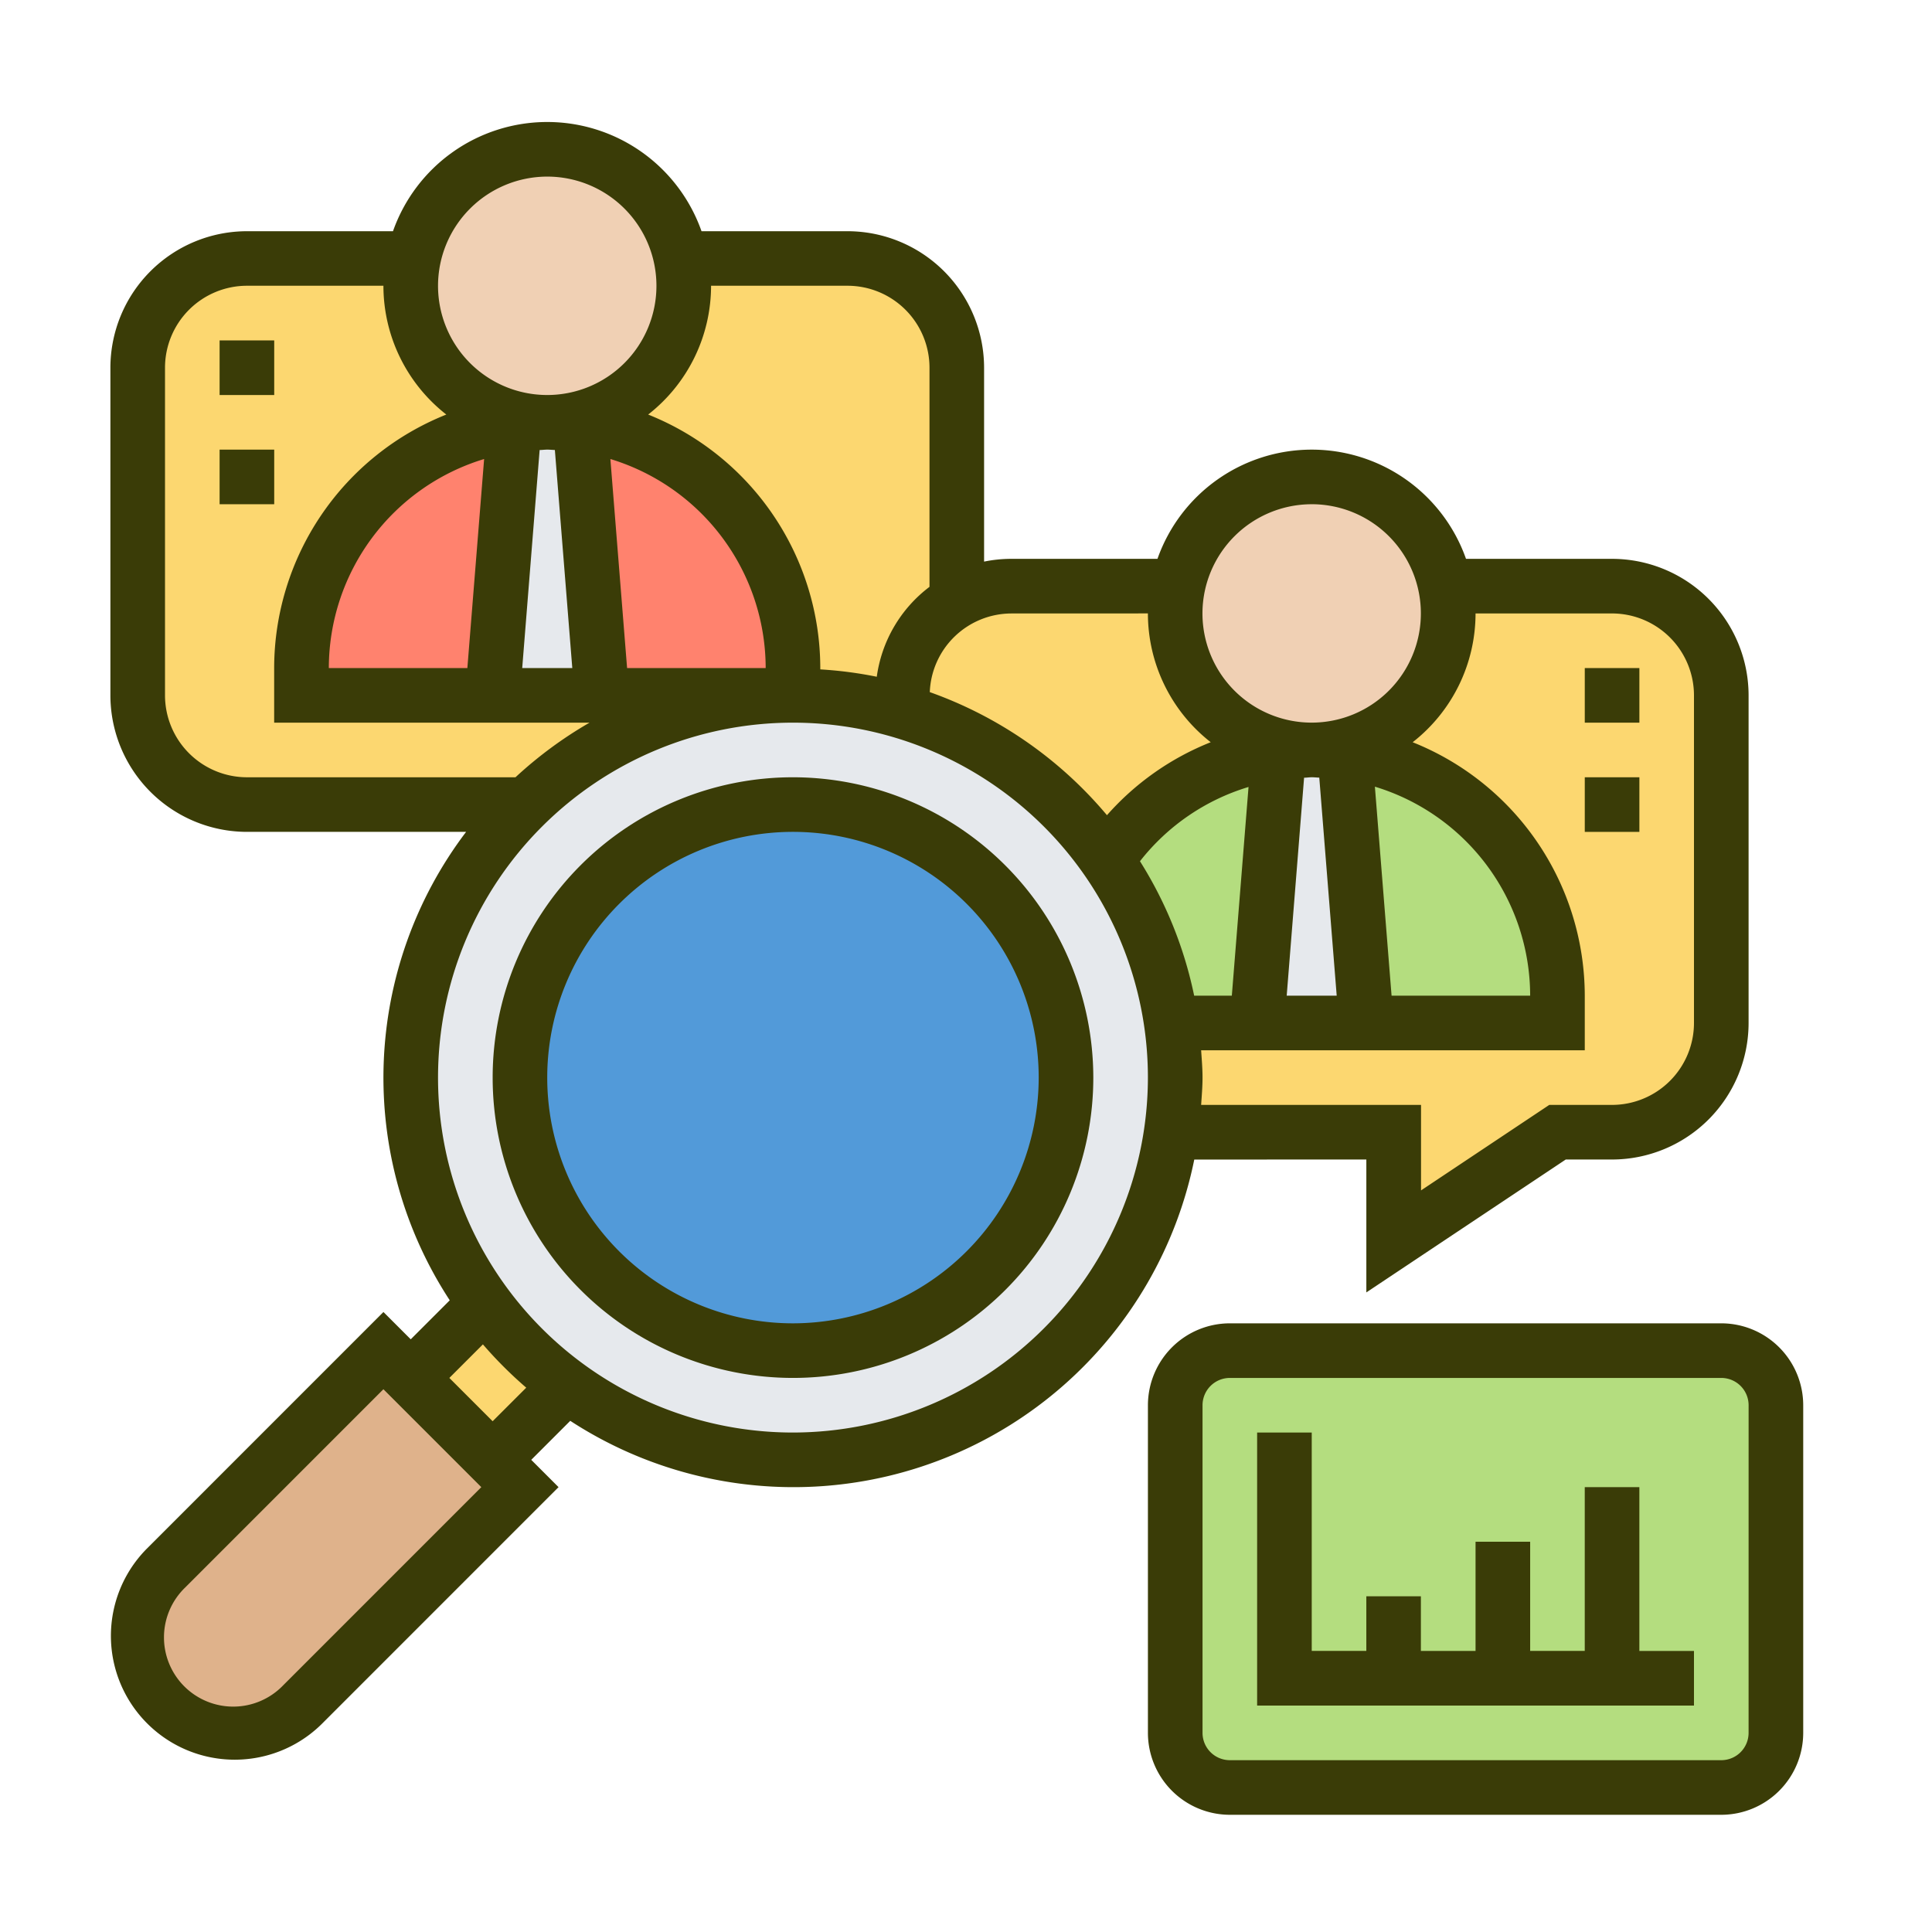 <svg xmlns="http://www.w3.org/2000/svg" width="105" height="105" viewBox="0 0 105 105">
  <g id="Grupo_61420" data-name="Grupo 61420" transform="translate(-326 -504)">
    <rect id="Rectángulo_5987" data-name="Rectángulo 5987" width="105" height="105" transform="translate(326 504)" fill="none"/>
    <g id="investigacion-cualitativa" transform="translate(331 509.63)">
      <g id="Grupo_61427" data-name="Grupo 61427" transform="translate(2.484 8.419)">
        <path id="Trazado_111015" data-name="Trazado 111015" d="M63.81,18a5.934,5.934,0,0,1,5.935,5.935V41.742a5.934,5.934,0,0,1-5.935,5.935H60.842l-8.9,5.935V47.677H39.86a21.3,21.3,0,0,0,0-5.935H60.842V40.258A13.355,13.355,0,0,0,49.283,27.022a14.4,14.4,0,0,0-1.8-.119,7.422,7.422,0,0,0,7.419-7.419A6.992,6.992,0,0,0,54.758,18Z" transform="translate(16.319 -0.194)" fill="#fcd770"/>
        <path id="Trazado_111016" data-name="Trazado 111016" d="M44.839,19.484A7.422,7.422,0,0,0,52.258,26.9a14.4,14.4,0,0,0-1.8.119,26.259,26.259,0,0,0-4.57,1.484,13.328,13.328,0,0,0-4.7,4.288l-.074.059A20.807,20.807,0,0,0,30,24.8v-.861A5.95,5.95,0,0,1,35.935,18h9.052A6.993,6.993,0,0,0,44.839,19.484Z" transform="translate(11.548 -0.194)" fill="#fcd770"/>
        <path id="Trazado_111017" data-name="Trazado 111017" d="M27.226,29.742H37.613a20.714,20.714,0,0,0-14.542,5.935H7.935A5.934,5.934,0,0,1,2,29.742V11.935A5.934,5.934,0,0,1,7.935,6h9.052a6.992,6.992,0,0,0-.148,1.484A7.422,7.422,0,0,0,24.258,14.9l-1.8.119c-4.971,1.588-6.425,2.582-7.642,3.8A13.287,13.287,0,0,0,10.9,28.258v1.484H27.226Z" transform="translate(-2 -6)" fill="#fcd770"/>
        <path id="Trazado_111018" data-name="Trazado 111018" d="M39.258,11.935V24.608a5.906,5.906,0,0,0-2.968,5.134V30.6a20.652,20.652,0,0,0-5.935-.861V28.258A13.355,13.355,0,0,0,18.8,15.022,14.216,14.216,0,0,0,17,14.9a7.422,7.422,0,0,0,7.419-7.419A6.992,6.992,0,0,0,24.271,6h9.052A5.934,5.934,0,0,1,39.258,11.935Z" transform="translate(5.258 -6)" fill="#fcd770"/>
      </g>
      <path id="Trazado_111019" data-name="Trazado 111019" d="M29.769,25.316V26.8H19.382L18.21,12.095V12.08A13.355,13.355,0,0,1,29.769,25.316Z" transform="translate(8.327 5.361)" fill="#ff826e"/>
      <path id="Trazado_111020" data-name="Trazado 111020" d="M19.559,12.095,18.387,26.8H8V25.316a13.287,13.287,0,0,1,3.917-9.437c1.217-1.217,2.671-2.211,7.642-3.8Z" transform="translate(3.387 5.361)" fill="#ff826e"/>
      <path id="Trazado_111021" data-name="Trazado 111021" d="M19.763,12.134l1.172,14.705H15l1.172-14.705v-.015l1.8-.119a14.216,14.216,0,0,1,1.8.119Z" transform="translate(6.774 5.322)" fill="#e6e9ed"/>
      <path id="Trazado_111022" data-name="Trazado 111022" d="M57.769,37.316V38.8H47.382L46.21,24.095V24.08A13.355,13.355,0,0,1,57.769,37.316Z" transform="translate(21.875 11.168)" fill="#b4dd7f"/>
      <path id="Trazado_111023" data-name="Trazado 111023" d="M46.838,24.08v.015L45.666,38.8H41.007a20.752,20.752,0,0,0-3.517-8.888l.074-.059a13.328,13.328,0,0,1,4.7-4.288A26.259,26.259,0,0,1,46.838,24.08Z" transform="translate(17.656 11.168)" fill="#b4dd7f"/>
      <path id="Trazado_111024" data-name="Trazado 111024" d="M47.763,24.134l1.172,14.705H43l1.172-14.705v-.015a13.638,13.638,0,0,1,3.591,0Z" transform="translate(20.322 11.129)" fill="#e6e9ed"/>
      <path id="Trazado_111025" data-name="Trazado 111025" d="M72.645,48.968V66.774a2.976,2.976,0,0,1-2.968,2.968H42.968A2.976,2.976,0,0,1,40,66.774V48.968A2.976,2.976,0,0,1,42.968,46h26.71A2.976,2.976,0,0,1,72.645,48.968Z" transform="translate(18.871 21.774)" fill="#b4dd7f"/>
      <path id="Trazado_111026" data-name="Trazado 111026" d="M16.839,47.484l4.452,4.452,1.484,1.484L10.963,65.231a5.246,5.246,0,1,1-7.419-7.419L15.355,46Z" transform="translate(0.484 21.774)" fill="#dfb28b"/>
      <path id="Trazado_111027" data-name="Trazado 111027" d="M20.488,48.732l-4.036,4.036L12,48.316l4.036-4.036A20.43,20.43,0,0,0,20.488,48.732Z" transform="translate(5.322 20.942)" fill="#fcd770"/>
      <path id="Trazado_111028" data-name="Trazado 111028" d="M20.488,59.512a20.43,20.43,0,0,1-4.452-4.452,20.765,20.765,0,1,1,37.3-15.254,21.3,21.3,0,0,1,0,5.935,20.763,20.763,0,0,1-32.853,13.77Z" transform="translate(5.322 10.161)" fill="#e6e9ed"/>
      <circle id="Elipse_4309" data-name="Elipse 4309" cx="15" cy="15" r="15" transform="translate(23 38)" fill="#529ad9"/>
      <path id="Trazado_111029" data-name="Trazado 111029" d="M26.69,7.935a6.992,6.992,0,0,1,.148,1.484A7.419,7.419,0,1,1,12,9.419a6.992,6.992,0,0,1,.148-1.484,7.421,7.421,0,0,1,14.542,0Z" transform="translate(5.322 0.484)" fill="#f0d0b4"/>
      <path id="Trazado_111030" data-name="Trazado 111030" d="M54.839,21.419a7.419,7.419,0,1,1-14.839,0,6.993,6.993,0,0,1,.148-1.484,7.421,7.421,0,0,1,14.542,0A6.992,6.992,0,0,1,54.839,21.419Z" transform="translate(18.871 6.29)" fill="#f0d0b4"/>
      <path id="Trazado_111031" data-name="Trazado 111031" d="M31.322,25A16.322,16.322,0,1,0,47.645,41.322,16.342,16.342,0,0,0,31.322,25Zm0,29.677A13.355,13.355,0,1,1,44.677,41.322,13.37,13.37,0,0,1,31.322,54.677Z" transform="translate(6.774 11.613)" fill="#3a3c07"/>
      <path id="Trazado_111032" data-name="Trazado 111032" d="M69.258,57.387V64.61l10.837-7.223h2.518a7.428,7.428,0,0,0,7.419-7.419V32.161a7.428,7.428,0,0,0-7.419-7.419H74.674a8.889,8.889,0,0,0-16.768,0H49.967a7.412,7.412,0,0,0-1.484.15V14.355a7.428,7.428,0,0,0-7.419-7.419H33.126a8.889,8.889,0,0,0-16.768,0H8.419A7.428,7.428,0,0,0,1,14.355V32.161A7.428,7.428,0,0,0,8.419,39.58H20.332a22.109,22.109,0,0,0-.889,25.459l-2.12,2.12-1.484-1.484L2.972,78.544a6.73,6.73,0,0,0,9.517,9.518L25.356,75.193l-1.484-1.484,2.12-2.12a22.224,22.224,0,0,0,33.914-14.2ZM75.193,27.71h7.419a4.457,4.457,0,0,1,4.452,4.452V49.967a4.457,4.457,0,0,1-4.452,4.452H79.2l-6.97,4.647V54.419H60.279c.033-.493.076-.982.076-1.484s-.043-.991-.076-1.484h20.85V48.484a14.854,14.854,0,0,0-9.354-13.775A8.886,8.886,0,0,0,75.193,27.71ZM70.629,48.484l-.907-11.36a11.89,11.89,0,0,1,8.439,11.36ZM66.7,36.633l.947,11.85H64.929l.945-11.846c.139,0,.276-.025.415-.025S66.566,36.629,66.7,36.633Zm-4.753,11.85H59.9a22.085,22.085,0,0,0-2.945-7.307,11.832,11.832,0,0,1,5.9-4.036Zm4.339-26.71a5.935,5.935,0,1,1-5.935,5.935A5.941,5.941,0,0,1,66.29,21.774Zm-8.9,5.935a8.888,8.888,0,0,0,3.414,7,14.819,14.819,0,0,0-5.639,3.966,22.323,22.323,0,0,0-9.629-6.689,4.448,4.448,0,0,1,4.434-4.274ZM33.645,9.9h7.419a4.457,4.457,0,0,1,4.452,4.452V26.264a7.381,7.381,0,0,0-2.865,4.886,21.979,21.979,0,0,0-3.07-.4v-.077A14.854,14.854,0,0,0,30.226,16.9,8.886,8.886,0,0,0,33.645,9.9ZM12.871,30.677a11.889,11.889,0,0,1,8.44-11.36L20.4,30.677Zm11.457-11.85c.138,0,.275-.021.414-.021s.276.016.414.021l.947,11.85H23.381Zm3.845.49a11.889,11.889,0,0,1,8.44,11.36H29.081ZM24.742,3.968A5.935,5.935,0,1,1,18.806,9.9,5.941,5.941,0,0,1,24.742,3.968ZM3.968,32.161V14.355A4.457,4.457,0,0,1,8.419,9.9h7.419a8.886,8.886,0,0,0,3.419,7A14.854,14.854,0,0,0,9.9,30.677v2.968H27.04a22.344,22.344,0,0,0-4.024,2.968H8.419A4.457,4.457,0,0,1,3.968,32.161Zm6.424,53.8A3.763,3.763,0,1,1,5.07,80.642l10.768-10.77,5.321,5.321ZM21.774,71.611l-2.353-2.353,1.824-1.824A22.587,22.587,0,0,0,23.6,69.787Zm16.322.614a19.29,19.29,0,1,1,19.29-19.29A19.312,19.312,0,0,1,38.1,72.225Z" fill="#3a3c07"/>
      <path id="Trazado_111033" data-name="Trazado 111033" d="M70.161,45H43.452A4.457,4.457,0,0,0,39,49.452V67.258a4.457,4.457,0,0,0,4.452,4.452h26.71a4.457,4.457,0,0,0,4.452-4.452V49.452A4.457,4.457,0,0,0,70.161,45Zm1.484,22.258a1.485,1.485,0,0,1-1.484,1.484H43.452a1.485,1.485,0,0,1-1.484-1.484V49.452a1.485,1.485,0,0,1,1.484-1.484h26.71a1.485,1.485,0,0,1,1.484,1.484Z" transform="translate(18.387 21.29)" fill="#3a3c07"/>
      <path id="Trazado_111034" data-name="Trazado 111034" d="M63.774,51.968H60.806v8.9H57.839V54.935H54.871v5.935H51.9V57.9H48.935v2.968H45.968V49H43V63.839H66.742V60.871H63.774Z" transform="translate(20.322 23.225)" fill="#3a3c07"/>
      <path id="Trazado_111035" data-name="Trazado 111035" d="M55,21h2.968v2.968H55Z" transform="translate(26.129 9.677)" fill="#3a3c07"/>
      <path id="Trazado_111036" data-name="Trazado 111036" d="M55,25h2.968v2.968H55Z" transform="translate(26.129 11.613)" fill="#3a3c07"/>
      <path id="Trazado_111037" data-name="Trazado 111037" d="M5,9H7.968v2.968H5Z" transform="translate(1.935 3.871)" fill="#3a3c07"/>
      <path id="Trazado_111038" data-name="Trazado 111038" d="M5,13H7.968v2.968H5Z" transform="translate(1.935 5.806)" fill="#3a3c07"/>
    </g>
  </g>
</svg>
